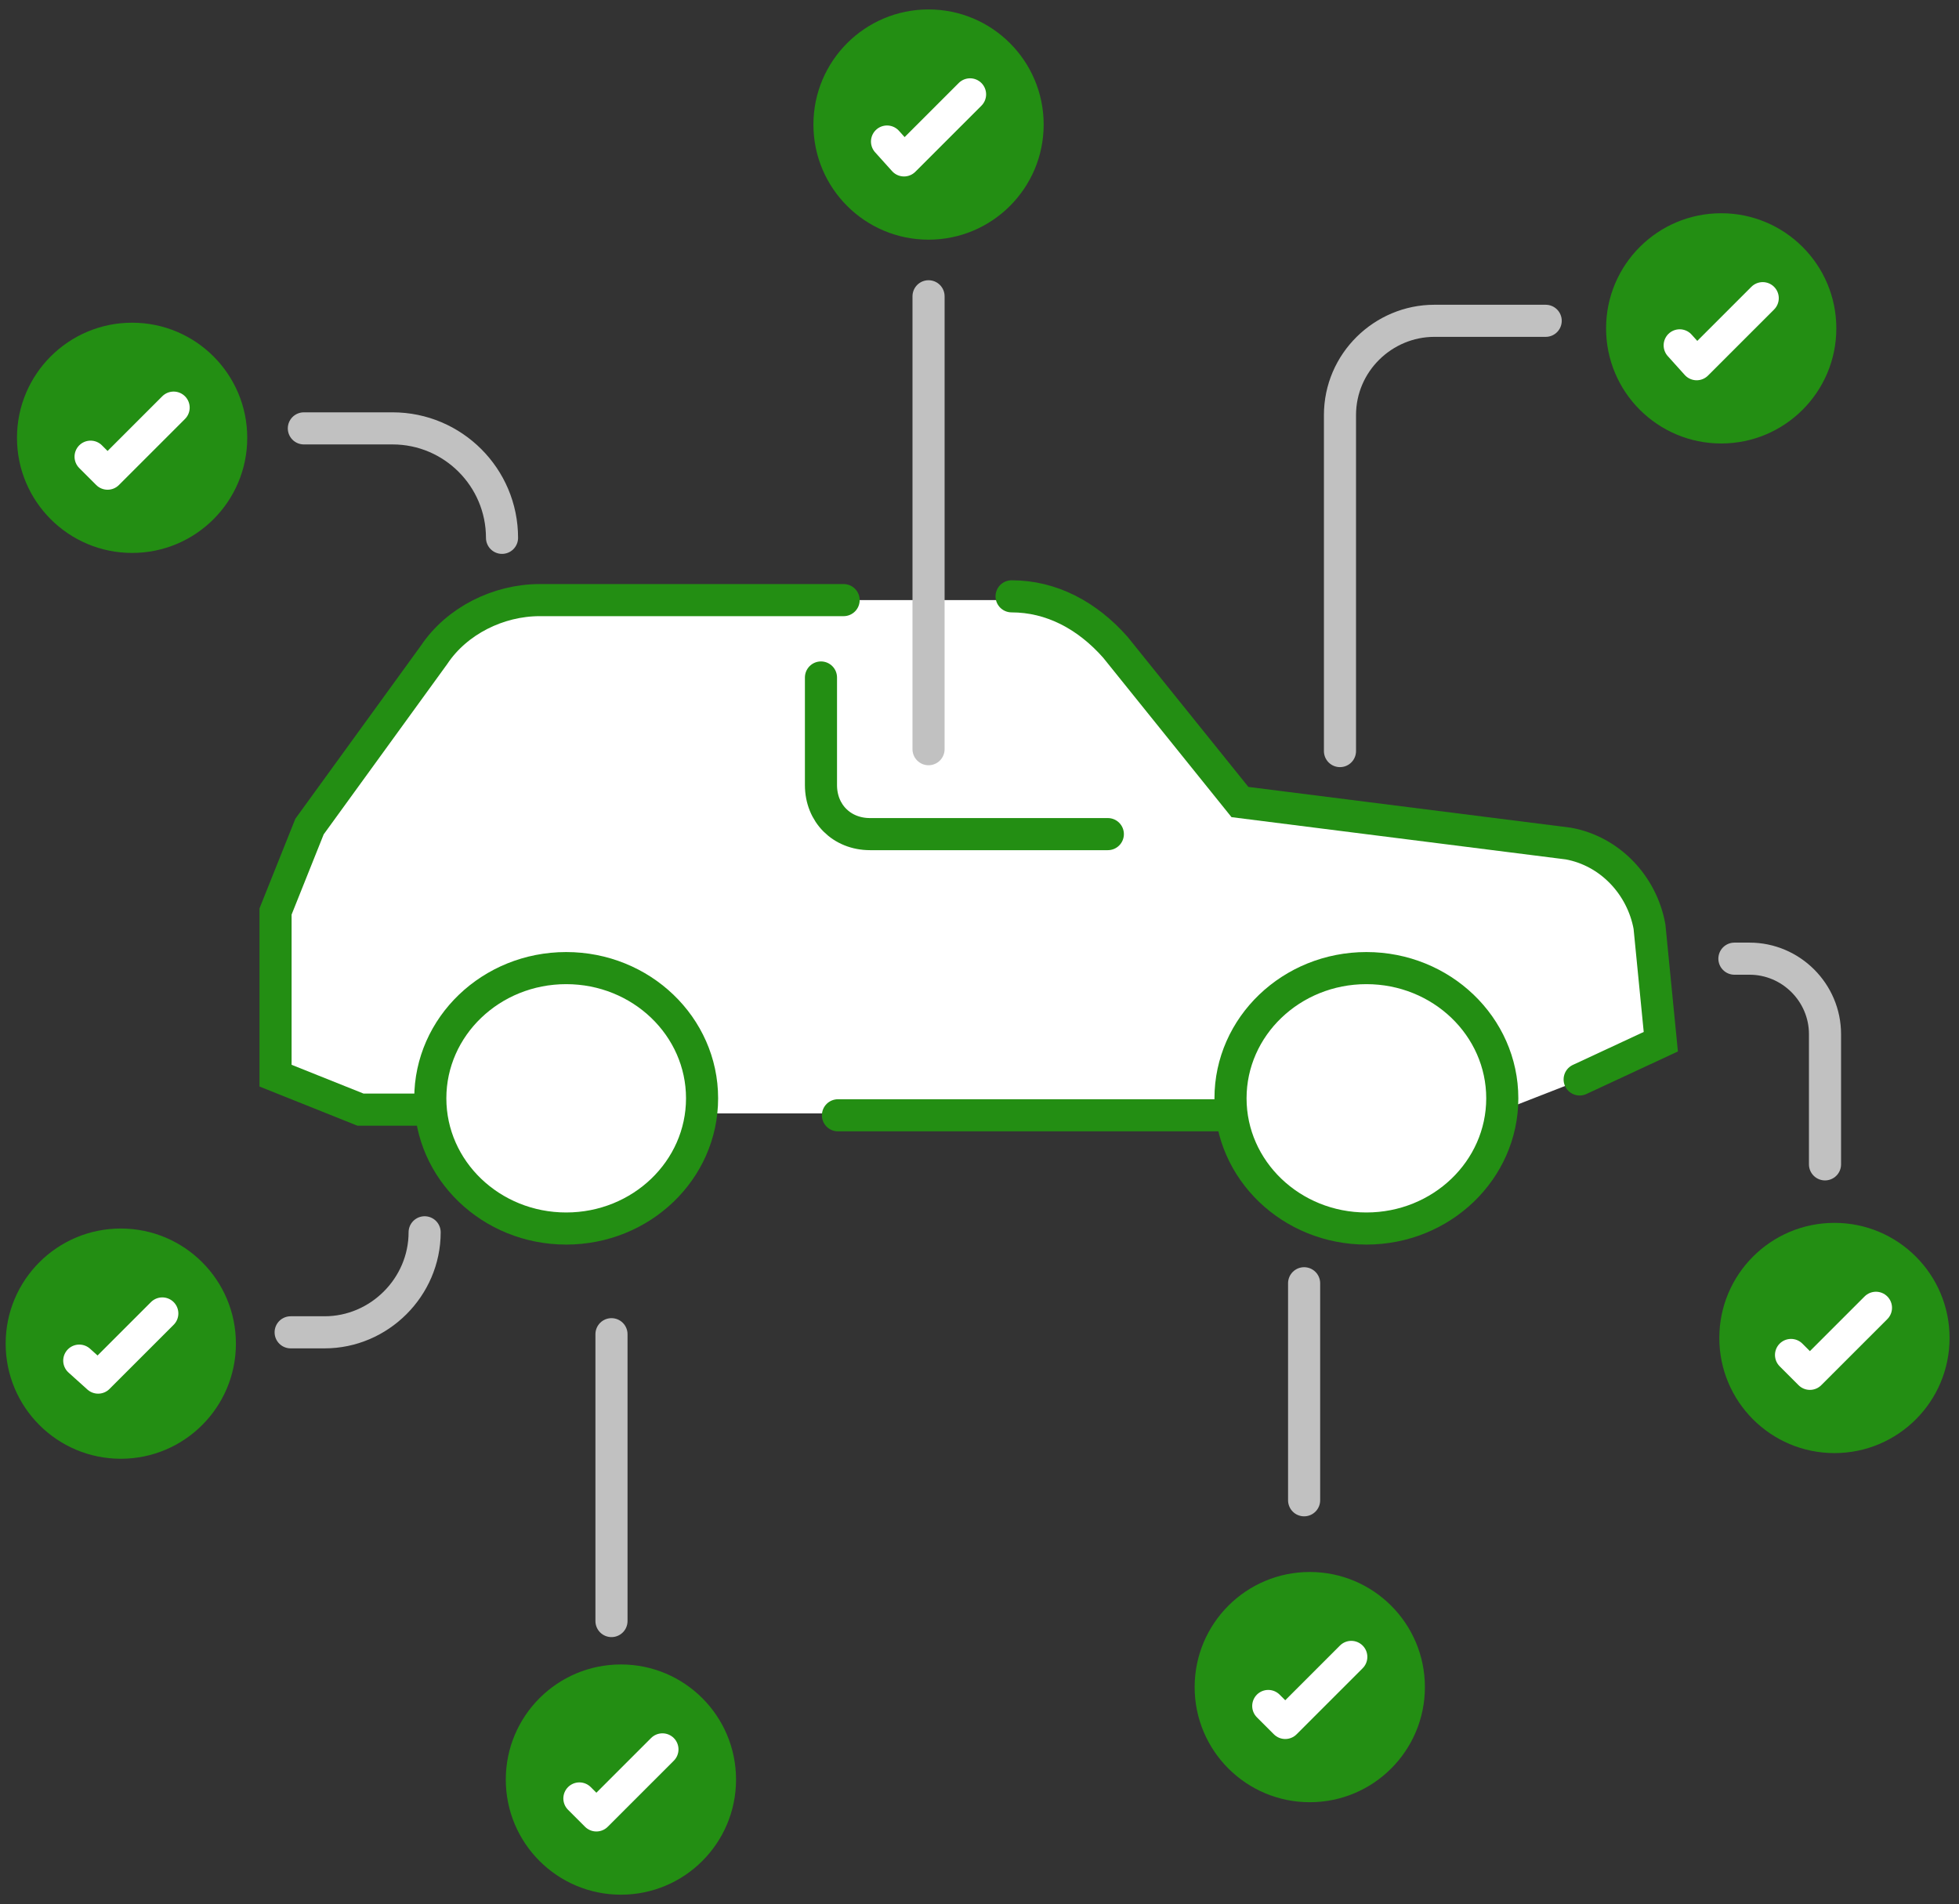 <?xml version="1.0" encoding="utf-8"?>
<!-- Generator: Adobe Illustrator 25.2.3, SVG Export Plug-In . SVG Version: 6.00 Build 0)  -->
<svg version="1.1" id="Layer_1" xmlns="http://www.w3.org/2000/svg" xmlns:xlink="http://www.w3.org/1999/xlink" x="0px" y="0px"
	 viewBox="0 0 103.8 100.9" style="enable-background:new 0 0 103.8 100.9;" xml:space="preserve">
<rect x="0" y="0" width="103.8" height="100.9" fill="#333333" stroke="none"/>
<style type="text/css">
	.st0{fill:#FFFFFF;}
	.st1{fill:none;stroke:#238E13;stroke-width:1.701;stroke-miterlimit:10;}
	.st2{fill:none;stroke:#238E13;stroke-width:1.701;stroke-linecap:round;stroke-miterlimit:10;}
	.st3{fill:none;stroke:#C1C1C1;stroke-width:1.701;stroke-linecap:round;}
	.st4{fill:#238E13;}
	.st5{fill:none;stroke:#FFFFFF;stroke-width:1.701;stroke-linecap:round;stroke-linejoin:round;}
</style>
<g>
	<ellipse class="st0" cx="29.5" cy="58.3" rx="7.2" ry="6.9"/>
	<path class="st0" d="M83.3,57.4l4.3-2l-0.6-6.1c-0.4-2.2-2.1-4-4.3-4.4l-17.4-2.2l-6.6-8.2c-1.5-1.7-3.4-2.7-5.5-2.7h-8.9H28.2
		c-2.2,0-4.4,1.1-5.6,2.9L16,44l-1.8,4.5v8.7l4.5,1.8h3.7h56.8L83.3,57.4z"/>
	<path class="st0" d="M43.9,59.2h20.8"/>
	<ellipse class="st0" cx="72" cy="58.3" rx="7.2" ry="6.9"/>
</g>
<g>
	<ellipse class="st1" cx="30" cy="58.2" rx="7.2" ry="6.9"/>
	<path class="st2" d="M44.7,31.8H28.6c-2.2,0-4.4,1.1-5.6,2.9l-6.6,9.1l-1.8,4.5V57l4.5,1.8h3.7"/>
	<path class="st2" d="M83.7,57.2l4.3-2l-0.6-6.1c-0.4-2.2-2.1-4-4.3-4.4l-17.4-2.2l-6.6-8.2c-1.5-1.7-3.4-2.7-5.5-2.7"/>
	<path class="st2" d="M44.4,59.1h20.8"/>
	<ellipse class="st1" cx="72.4" cy="58.2" rx="7.2" ry="6.9"/>
</g>
<line class="st3" x1="32.4" y1="70.7" x2="32.4" y2="85.9"/>
<path class="st3" d="M91.9,50.8h0.8c2.2,0,4,1.8,4,4v6.9"/>
<line class="st3" x1="69.1" y1="68" x2="69.1" y2="79.5"/>
<path class="st2" d="M43.5,35.9v5.7c0,1.5,1.1,2.6,2.6,2.6h12.6"/>
<line class="st3" x1="49.2" y1="39.7" x2="49.2" y2="15.7"/>
<circle class="st4" cx="49.2" cy="6.6" r="6.1"/>
<polyline class="st5" points="47,7.5 47.9,8.5 51.4,5 "/>
<circle class="st4" cx="91.2" cy="17.4" r="6.1"/>
<polyline class="st5" points="89,18.3 89.9,19.3 93.4,15.8 "/>
<circle class="st4" cx="97.2" cy="70.9" r="6.1"/>
<polyline class="st5" points="94.9,71.8 95.9,72.8 99.4,69.3 "/>
<circle class="st4" cx="69.4" cy="89.4" r="6.1"/>
<polyline class="st5" points="67.2,90.4 68.1,91.3 71.6,87.8 "/>
<circle class="st4" cx="32.9" cy="94.3" r="6.1"/>
<polyline class="st5" points="30.7,95.3 31.6,96.2 35.1,92.7 "/>
<circle class="st4" cx="6.4" cy="71.2" r="6.1"/>
<polyline class="st5" points="4.2,72.1 5.2,73 8.6,69.6 "/>
<circle class="st4" cx="7" cy="23.2" r="6.1"/>
<polyline class="st5" points="4.8,24.2 5.7,25.1 9.2,21.6 "/>
<path class="st3" d="M16.1,22.7h4.7c3.2,0,5.8,2.6,5.8,5.8"/>
<path class="st3" d="M22.5,65.3c0,2.9-2.4,5.3-5.3,5.3h-1.8"/>
<path class="st3" d="M71,39.8V22c0-2.8,2.3-5,5-5h5.9"/>
</svg>
